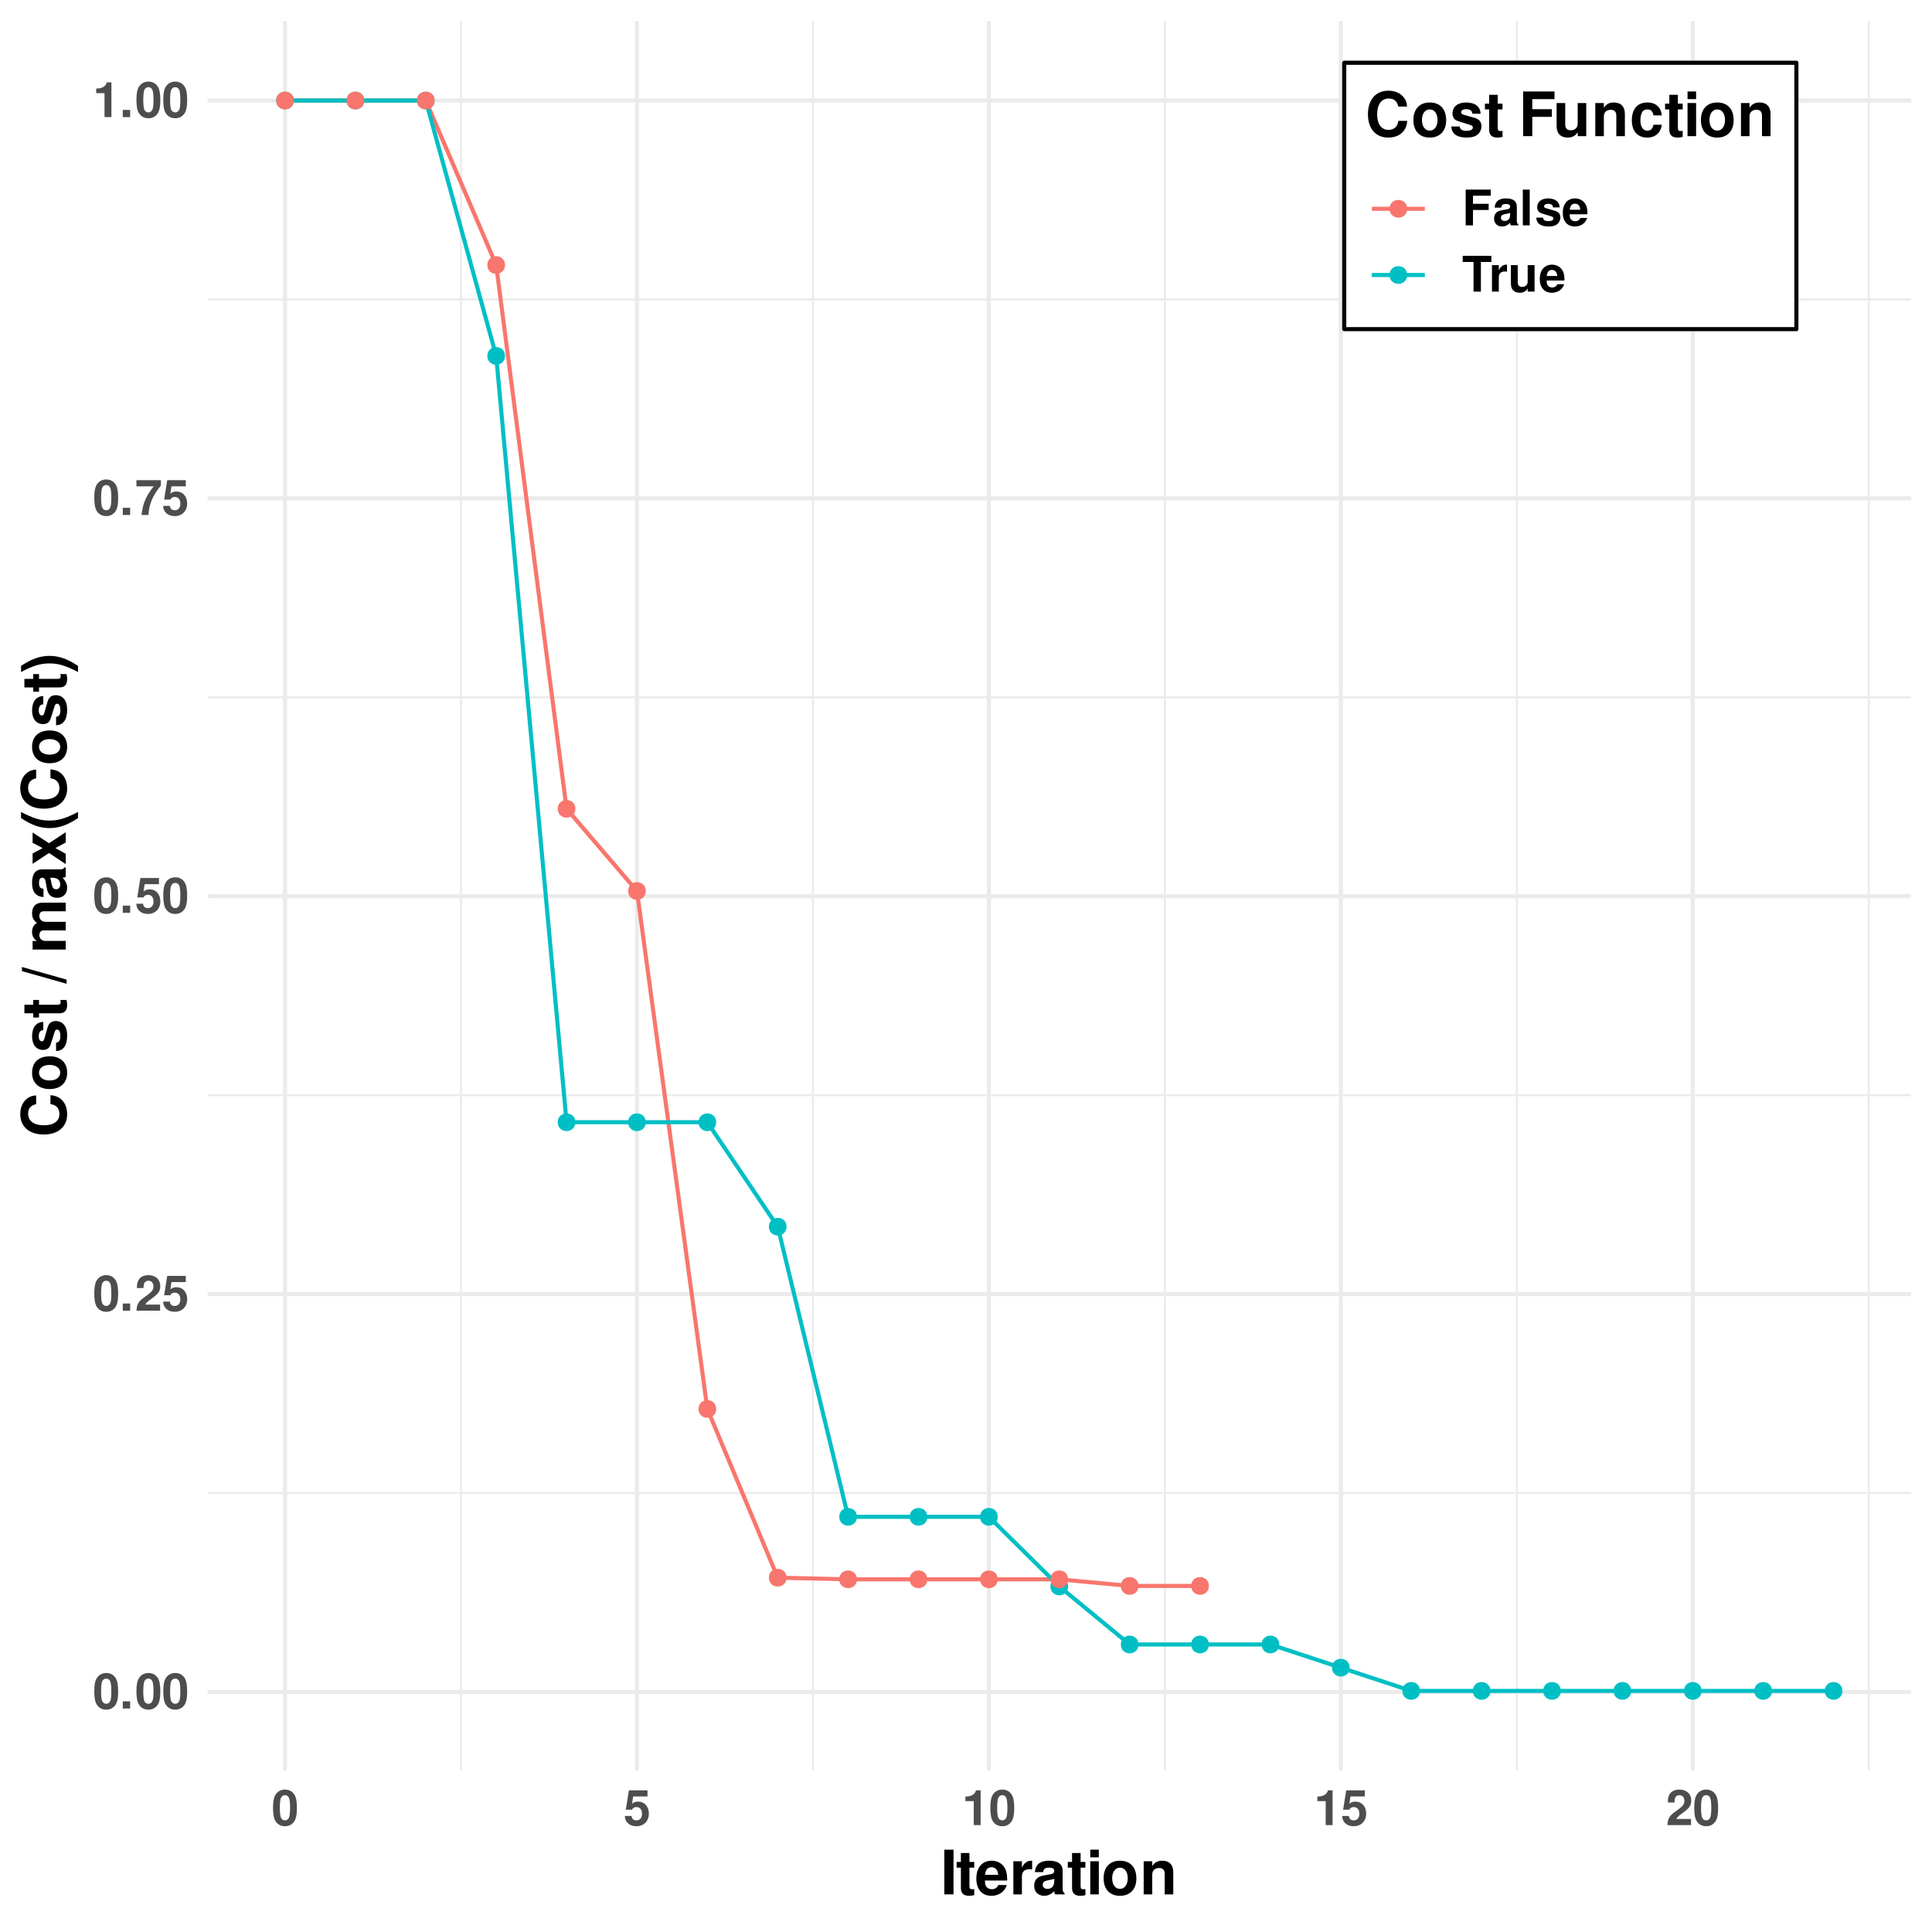<?xml version="1.0" encoding="UTF-8"?>
<svg xmlns="http://www.w3.org/2000/svg" xmlns:xlink="http://www.w3.org/1999/xlink" width="504" height="504" viewBox="0 0 504 504">
<defs>
<g>
<g id="glyph-0-0">
</g>
<g id="glyph-0-1">
<path d="M 3.5 -9.266 C 2.516 -9.266 1.688 -8.859 1.141 -8.094 C 0.609 -7.391 0.375 -6.25 0.375 -4.484 C 0.375 -2.859 0.578 -1.734 1.016 -1.047 C 1.547 -0.172 2.438 0.297 3.5 0.297 C 4.484 0.297 5.281 -0.109 5.844 -0.859 C 6.359 -1.562 6.609 -2.719 6.609 -4.422 C 6.609 -6.094 6.406 -7.219 5.969 -7.922 C 5.438 -8.797 4.562 -9.266 3.5 -9.266 Z M 3.5 -7.812 C 3.953 -7.812 4.328 -7.562 4.547 -7.094 C 4.719 -6.703 4.828 -5.719 4.828 -4.469 C 4.828 -3.438 4.734 -2.438 4.594 -2.078 C 4.391 -1.531 4 -1.234 3.5 -1.234 C 3.016 -1.234 2.656 -1.484 2.438 -1.938 C 2.266 -2.328 2.156 -3.281 2.156 -4.484 C 2.156 -5.562 2.25 -6.594 2.391 -6.969 C 2.578 -7.516 2.984 -7.812 3.5 -7.812 Z M 3.5 -7.812 "/>
</g>
<g id="glyph-0-2">
<path d="M 2.734 -1.875 L 0.812 -1.875 L 0.812 0 L 2.734 0 Z M 2.734 -1.875 "/>
</g>
<g id="glyph-0-3">
<path d="M 6.547 -1.594 L 2.703 -1.594 C 2.938 -2.078 3.219 -2.359 4.562 -3.312 C 6.125 -4.469 6.594 -5.141 6.594 -6.391 C 6.594 -8.141 5.375 -9.266 3.484 -9.266 C 1.594 -9.266 0.5 -8.156 0.5 -6.234 L 0.5 -5.906 L 2.234 -5.906 L 2.234 -6.203 C 2.234 -7.219 2.703 -7.812 3.516 -7.812 C 4.312 -7.812 4.797 -7.25 4.797 -6.344 C 4.797 -5.344 4.484 -4.969 2.469 -3.531 C 0.938 -2.484 0.453 -1.688 0.391 0 L 6.547 0 Z M 6.547 -1.594 "/>
</g>
<g id="glyph-0-4">
<path d="M 6.25 -9.078 L 1.406 -9.078 L 0.594 -4.016 L 2.219 -4.016 C 2.406 -4.469 2.812 -4.703 3.359 -4.703 C 4.281 -4.703 4.828 -4.062 4.828 -2.953 C 4.828 -1.891 4.281 -1.234 3.359 -1.234 C 2.578 -1.234 2.156 -1.641 2.109 -2.375 L 0.344 -2.375 C 0.375 -0.781 1.578 0.297 3.344 0.297 C 5.281 0.297 6.609 -1.031 6.609 -3 C 6.609 -4.859 5.469 -6.125 3.781 -6.125 C 3.188 -6.125 2.734 -5.969 2.219 -5.578 L 2.516 -7.469 L 6.25 -7.469 Z M 6.25 -9.078 "/>
</g>
<g id="glyph-0-5">
<path d="M 6.75 -9.078 L 0.375 -9.078 L 0.375 -7.469 L 4.891 -7.469 C 4.344 -6.891 3.25 -5.234 2.891 -4.438 C 2.266 -3.125 1.938 -1.938 1.703 0 L 3.5 0 C 3.672 -2.859 4.609 -5.062 6.75 -7.672 Z M 6.75 -9.078 "/>
</g>
<g id="glyph-0-6">
<path d="M 3.047 -6.25 L 3.047 0 L 4.844 0 L 4.844 -9.078 L 3.641 -9.078 C 3.359 -8 2.438 -7.453 0.875 -7.453 L 0.875 -6.25 Z M 3.047 -6.25 "/>
</g>
<g id="glyph-0-7">
<path d="M 2.859 -4.016 L 6.953 -4.016 L 6.953 -5.625 L 2.859 -5.625 L 2.859 -7.734 L 7.5 -7.734 L 7.5 -9.328 L 0.953 -9.328 L 0.953 0 L 2.859 0 Z M 2.859 -4.016 "/>
</g>
<g id="glyph-0-8">
<path d="M 6.703 -0.219 C 6.406 -0.516 6.297 -0.719 6.297 -1.062 L 6.297 -4.906 C 6.297 -6.312 5.344 -7.031 3.469 -7.031 C 1.594 -7.031 0.625 -6.234 0.516 -4.625 L 2.234 -4.625 C 2.328 -5.344 2.625 -5.578 3.5 -5.578 C 4.203 -5.578 4.547 -5.344 4.547 -4.891 C 4.547 -4.656 4.422 -4.469 4.234 -4.344 C 4 -4.219 4 -4.219 3.109 -4.078 L 2.391 -3.953 C 1.031 -3.719 0.359 -3.016 0.359 -1.781 C 0.359 -0.531 1.188 0.297 2.453 0.297 C 3.219 0.297 3.922 -0.031 4.562 -0.688 C 4.562 -0.328 4.594 -0.203 4.766 0 L 6.703 0 Z M 4.547 -2.781 C 4.547 -1.734 4.031 -1.156 3.125 -1.156 C 2.516 -1.156 2.156 -1.469 2.156 -1.984 C 2.156 -2.516 2.438 -2.781 3.172 -2.938 L 3.781 -3.047 C 4.266 -3.141 4.344 -3.156 4.547 -3.266 Z M 4.547 -2.781 "/>
</g>
<g id="glyph-0-9">
<path d="M 2.656 -9.328 L 0.859 -9.328 L 0.859 0 L 2.656 0 Z M 2.656 -9.328 "/>
</g>
<g id="glyph-0-10">
<path d="M 6.469 -4.688 C 6.438 -6.141 5.312 -7.031 3.453 -7.031 C 1.703 -7.031 0.609 -6.141 0.609 -4.719 C 0.609 -4.266 0.75 -3.859 1 -3.594 C 1.234 -3.359 1.453 -3.234 2.125 -3.016 L 4.266 -2.359 C 4.703 -2.219 4.859 -2.078 4.859 -1.797 C 4.859 -1.375 4.359 -1.109 3.531 -1.109 C 3.062 -1.109 2.703 -1.188 2.469 -1.359 C 2.281 -1.5 2.203 -1.641 2.125 -2.016 L 0.375 -2.016 C 0.422 -0.484 1.531 0.297 3.641 0.297 C 4.594 0.297 5.328 0.094 5.828 -0.312 C 6.344 -0.734 6.656 -1.375 6.656 -2.047 C 6.656 -2.938 6.203 -3.516 5.297 -3.781 L 3.031 -4.438 C 2.531 -4.594 2.406 -4.703 2.406 -4.984 C 2.406 -5.359 2.812 -5.625 3.438 -5.625 C 4.297 -5.625 4.719 -5.312 4.734 -4.688 Z M 6.469 -4.688 "/>
</g>
<g id="glyph-0-11">
<path d="M 6.703 -2.891 C 6.719 -3.047 6.719 -3.109 6.719 -3.203 C 6.719 -3.891 6.609 -4.531 6.453 -5.016 C 5.984 -6.266 4.875 -7.031 3.484 -7.031 C 1.5 -7.031 0.281 -5.594 0.281 -3.281 C 0.281 -1.062 1.484 0.297 3.438 0.297 C 4.984 0.297 6.25 -0.578 6.641 -1.938 L 4.875 -1.938 C 4.656 -1.391 4.156 -1.078 3.5 -1.078 C 3 -1.078 2.578 -1.297 2.328 -1.672 C 2.156 -1.938 2.094 -2.234 2.078 -2.891 Z M 2.094 -4.078 C 2.219 -5.141 2.656 -5.656 3.453 -5.656 C 4.281 -5.656 4.766 -5.109 4.844 -4.078 Z M 2.094 -4.078 "/>
</g>
<g id="glyph-0-12">
<path d="M 4.922 -7.734 L 7.656 -7.734 L 7.656 -9.328 L 0.172 -9.328 L 0.172 -7.734 L 3 -7.734 L 3 0 L 4.922 0 Z M 4.922 -7.734 "/>
</g>
<g id="glyph-0-13">
<path d="M 0.812 -6.906 L 0.812 0 L 2.594 0 L 2.594 -3.672 C 2.594 -4.719 3.125 -5.25 4.172 -5.25 C 4.359 -5.25 4.484 -5.234 4.734 -5.203 L 4.734 -7.016 C 4.625 -7.031 4.594 -7.031 4.516 -7.031 C 3.703 -7.031 3 -6.484 2.594 -5.547 L 2.594 -6.906 Z M 0.812 -6.906 "/>
</g>
<g id="glyph-0-14">
<path d="M 6.922 0 L 6.922 -6.906 L 5.125 -6.906 L 5.125 -2.578 C 5.125 -1.766 4.562 -1.234 3.688 -1.234 C 2.922 -1.234 2.531 -1.641 2.531 -2.469 L 2.531 -6.906 L 0.75 -6.906 L 0.75 -2.094 C 0.75 -0.562 1.578 0.297 3.062 0.297 C 4 0.297 4.625 -0.031 5.125 -0.812 L 5.125 0 Z M 6.922 0 "/>
</g>
<g id="glyph-1-0">
</g>
<g id="glyph-1-1">
<path d="M 3.406 -11.656 L 1.016 -11.656 L 1.016 0 L 3.406 0 Z M 3.406 -11.656 "/>
</g>
<g id="glyph-1-2">
<path d="M 4.812 -8.469 L 3.562 -8.469 L 3.562 -10.781 L 1.328 -10.781 L 1.328 -8.469 L 0.219 -8.469 L 0.219 -6.969 L 1.328 -6.969 L 1.328 -1.656 C 1.328 -0.297 2.047 0.375 3.516 0.375 C 4.031 0.375 4.406 0.312 4.812 0.188 L 4.812 -1.375 C 4.594 -1.344 4.484 -1.328 4.297 -1.328 C 3.719 -1.328 3.562 -1.5 3.562 -2.266 L 3.562 -6.969 L 4.812 -6.969 Z M 4.812 -8.469 "/>
</g>
<g id="glyph-1-3">
<path d="M 8.391 -3.609 C 8.406 -3.812 8.406 -3.891 8.406 -4 C 8.406 -4.859 8.266 -5.656 8.062 -6.266 C 7.484 -7.844 6.094 -8.781 4.359 -8.781 C 1.875 -8.781 0.359 -6.984 0.359 -4.094 C 0.359 -1.328 1.859 0.375 4.297 0.375 C 6.234 0.375 7.812 -0.719 8.297 -2.438 L 6.094 -2.438 C 5.828 -1.75 5.203 -1.344 4.391 -1.344 C 3.75 -1.344 3.234 -1.609 2.906 -2.094 C 2.703 -2.422 2.625 -2.797 2.594 -3.609 Z M 2.625 -5.109 C 2.766 -6.438 3.328 -7.078 4.312 -7.078 C 5.344 -7.078 5.953 -6.391 6.062 -5.109 Z M 2.625 -5.109 "/>
</g>
<g id="glyph-1-4">
<path d="M 1.016 -8.641 L 1.016 0 L 3.25 0 L 3.25 -4.594 C 3.25 -5.906 3.906 -6.562 5.219 -6.562 C 5.453 -6.562 5.609 -6.547 5.922 -6.5 L 5.922 -8.766 C 5.797 -8.781 5.75 -8.781 5.641 -8.781 C 4.625 -8.781 3.75 -8.109 3.25 -6.938 L 3.25 -8.641 Z M 1.016 -8.641 "/>
</g>
<g id="glyph-1-5">
<path d="M 8.391 -0.266 C 8 -0.641 7.875 -0.891 7.875 -1.328 L 7.875 -6.125 C 7.875 -7.891 6.672 -8.781 4.344 -8.781 C 2 -8.781 0.781 -7.797 0.641 -5.797 L 2.797 -5.797 C 2.906 -6.688 3.281 -6.969 4.391 -6.969 C 5.25 -6.969 5.688 -6.688 5.688 -6.109 C 5.688 -5.828 5.531 -5.578 5.297 -5.438 C 4.984 -5.281 4.984 -5.281 3.891 -5.109 L 2.984 -4.938 C 1.281 -4.656 0.453 -3.781 0.453 -2.219 C 0.453 -0.672 1.484 0.375 3.078 0.375 C 4.031 0.375 4.891 -0.031 5.703 -0.859 C 5.703 -0.422 5.75 -0.25 5.953 0 L 8.391 0 Z M 5.688 -3.469 C 5.688 -2.172 5.047 -1.438 3.906 -1.438 C 3.156 -1.438 2.688 -1.844 2.688 -2.484 C 2.688 -3.156 3.047 -3.469 3.969 -3.656 L 4.734 -3.812 C 5.328 -3.922 5.422 -3.953 5.688 -4.078 Z M 5.688 -3.469 "/>
</g>
<g id="glyph-1-6">
<path d="M 3.312 -8.641 L 1.078 -8.641 L 1.078 0 L 3.312 0 Z M 3.312 -11.656 L 1.078 -11.656 L 1.078 -9.656 L 3.312 -9.656 Z M 3.312 -11.656 "/>
</g>
<g id="glyph-1-7">
<path d="M 4.812 -8.781 C 2.172 -8.781 0.562 -7.047 0.562 -4.203 C 0.562 -1.359 2.172 0.375 4.828 0.375 C 7.469 0.375 9.109 -1.359 9.109 -4.141 C 9.109 -7.078 7.516 -8.781 4.812 -8.781 Z M 4.828 -6.969 C 6.062 -6.969 6.859 -5.875 6.859 -4.172 C 6.859 -2.562 6.031 -1.438 4.828 -1.438 C 3.609 -1.438 2.797 -2.547 2.797 -4.203 C 2.797 -5.875 3.609 -6.969 4.828 -6.969 Z M 4.828 -6.969 "/>
</g>
<g id="glyph-1-8">
<path d="M 1.016 -8.641 L 1.016 0 L 3.25 0 L 3.25 -5.188 C 3.25 -6.203 3.953 -6.875 5.062 -6.875 C 6.016 -6.875 6.5 -6.359 6.5 -5.328 L 6.5 0 L 8.734 0 L 8.734 -5.797 C 8.734 -7.719 7.703 -8.781 5.844 -8.781 C 4.672 -8.781 3.891 -8.375 3.25 -7.391 L 3.25 -8.641 Z M 1.016 -8.641 "/>
</g>
<g id="glyph-1-9">
<path d="M 10.906 -7.719 C 10.828 -8.719 10.625 -9.359 10.125 -10.016 C 9.234 -11.203 7.797 -11.859 6.047 -11.859 C 2.75 -11.859 0.703 -9.5 0.703 -5.734 C 0.703 -1.969 2.734 0.375 5.984 0.375 C 8.891 0.375 10.812 -1.312 10.953 -3.984 L 8.625 -3.984 C 8.469 -2.5 7.531 -1.641 6.047 -1.641 C 4.188 -1.641 3.109 -3.156 3.109 -5.703 C 3.109 -8.266 4.234 -9.812 6.125 -9.812 C 7.516 -9.812 8.297 -9.141 8.625 -7.719 Z M 10.906 -7.719 "/>
</g>
<g id="glyph-1-10">
<path d="M 8.078 -5.859 C 8.047 -7.688 6.641 -8.781 4.312 -8.781 C 2.125 -8.781 0.766 -7.688 0.766 -5.906 C 0.766 -5.328 0.938 -4.828 1.25 -4.5 C 1.547 -4.188 1.828 -4.047 2.656 -3.781 L 5.328 -2.938 C 5.891 -2.766 6.078 -2.594 6.078 -2.234 C 6.078 -1.719 5.453 -1.391 4.422 -1.391 C 3.828 -1.391 3.375 -1.484 3.094 -1.703 C 2.844 -1.875 2.75 -2.047 2.656 -2.516 L 0.469 -2.516 C 0.531 -0.609 1.922 0.375 4.547 0.375 C 5.75 0.375 6.656 0.109 7.297 -0.406 C 7.938 -0.906 8.312 -1.719 8.312 -2.562 C 8.312 -3.688 7.766 -4.406 6.625 -4.734 L 3.797 -5.547 C 3.172 -5.75 3.016 -5.875 3.016 -6.219 C 3.016 -6.703 3.516 -7.031 4.297 -7.031 C 5.375 -7.031 5.906 -6.641 5.922 -5.859 Z M 8.078 -5.859 "/>
</g>
<g id="glyph-1-11">
</g>
<g id="glyph-1-12">
<path d="M 3.578 -5.031 L 8.688 -5.031 L 8.688 -7.031 L 3.578 -7.031 L 3.578 -9.656 L 9.375 -9.656 L 9.375 -11.656 L 1.188 -11.656 L 1.188 0 L 3.578 0 Z M 3.578 -5.031 "/>
</g>
<g id="glyph-1-13">
<path d="M 8.656 0 L 8.656 -8.641 L 6.422 -8.641 L 6.422 -3.234 C 6.422 -2.203 5.719 -1.531 4.609 -1.531 C 3.641 -1.531 3.172 -2.047 3.172 -3.094 L 3.172 -8.641 L 0.922 -8.641 L 0.922 -2.625 C 0.922 -0.703 1.969 0.375 3.828 0.375 C 4.984 0.375 5.781 -0.047 6.422 -1.031 L 6.422 0 Z M 8.656 0 "/>
</g>
<g id="glyph-1-14">
<path d="M 8.359 -5.406 C 8.188 -7.516 6.797 -8.781 4.625 -8.781 C 2.031 -8.781 0.547 -7.094 0.547 -4.141 C 0.547 -1.297 2.031 0.375 4.594 0.375 C 6.688 0.375 8.141 -0.922 8.359 -2.984 L 6.203 -2.984 C 5.938 -1.875 5.484 -1.438 4.594 -1.438 C 3.453 -1.438 2.781 -2.453 2.781 -4.141 C 2.781 -4.969 2.938 -5.734 3.219 -6.234 C 3.469 -6.719 3.969 -6.969 4.609 -6.969 C 5.516 -6.969 5.953 -6.547 6.203 -5.406 Z M 8.359 -5.406 "/>
</g>
<g id="glyph-2-0">
</g>
<g id="glyph-2-1">
<path d="M -7.719 -10.906 C -8.719 -10.828 -9.359 -10.625 -10.016 -10.125 C -11.203 -9.234 -11.859 -7.797 -11.859 -6.047 C -11.859 -2.75 -9.5 -0.703 -5.734 -0.703 C -1.969 -0.703 0.375 -2.734 0.375 -5.984 C 0.375 -8.891 -1.312 -10.812 -3.984 -10.953 L -3.984 -8.625 C -2.5 -8.469 -1.641 -7.531 -1.641 -6.047 C -1.641 -4.188 -3.156 -3.109 -5.703 -3.109 C -8.266 -3.109 -9.812 -4.234 -9.812 -6.125 C -9.812 -7.516 -9.141 -8.297 -7.719 -8.625 Z M -7.719 -10.906 "/>
</g>
<g id="glyph-2-2">
<path d="M -8.781 -4.812 C -8.781 -2.172 -7.047 -0.562 -4.203 -0.562 C -1.359 -0.562 0.375 -2.172 0.375 -4.828 C 0.375 -7.469 -1.359 -9.109 -4.141 -9.109 C -7.078 -9.109 -8.781 -7.516 -8.781 -4.812 Z M -6.969 -4.828 C -6.969 -6.062 -5.875 -6.859 -4.172 -6.859 C -2.562 -6.859 -1.438 -6.031 -1.438 -4.828 C -1.438 -3.609 -2.547 -2.797 -4.203 -2.797 C -5.875 -2.797 -6.969 -3.609 -6.969 -4.828 Z M -6.969 -4.828 "/>
</g>
<g id="glyph-2-3">
<path d="M -5.859 -8.078 C -7.688 -8.047 -8.781 -6.641 -8.781 -4.312 C -8.781 -2.125 -7.688 -0.766 -5.906 -0.766 C -5.328 -0.766 -4.828 -0.938 -4.5 -1.25 C -4.188 -1.547 -4.047 -1.828 -3.781 -2.656 L -2.938 -5.328 C -2.766 -5.891 -2.594 -6.078 -2.234 -6.078 C -1.719 -6.078 -1.391 -5.453 -1.391 -4.422 C -1.391 -3.828 -1.484 -3.375 -1.703 -3.094 C -1.875 -2.844 -2.047 -2.75 -2.516 -2.656 L -2.516 -0.469 C -0.609 -0.531 0.375 -1.922 0.375 -4.547 C 0.375 -5.75 0.109 -6.656 -0.406 -7.297 C -0.906 -7.938 -1.719 -8.312 -2.562 -8.312 C -3.688 -8.312 -4.406 -7.766 -4.734 -6.625 L -5.547 -3.797 C -5.75 -3.172 -5.875 -3.016 -6.219 -3.016 C -6.703 -3.016 -7.031 -3.516 -7.031 -4.297 C -7.031 -5.375 -6.641 -5.906 -5.859 -5.922 Z M -5.859 -8.078 "/>
</g>
<g id="glyph-2-4">
<path d="M -8.469 -4.812 L -8.469 -3.562 L -10.781 -3.562 L -10.781 -1.328 L -8.469 -1.328 L -8.469 -0.219 L -6.969 -0.219 L -6.969 -1.328 L -1.656 -1.328 C -0.297 -1.328 0.375 -2.047 0.375 -3.516 C 0.375 -4.031 0.312 -4.406 0.188 -4.812 L -1.375 -4.812 C -1.344 -4.594 -1.328 -4.484 -1.328 -4.297 C -1.328 -3.719 -1.5 -3.562 -2.266 -3.562 L -6.969 -3.562 L -6.969 -4.812 Z M -8.469 -4.812 "/>
</g>
<g id="glyph-2-5">
</g>
<g id="glyph-2-6">
<path d="M -11.422 -3.328 L 0.219 -0.031 L 0.219 -1.109 L -11.422 -4.406 Z M -11.422 -3.328 "/>
</g>
<g id="glyph-2-7">
<path d="M -8.641 -0.953 L 0 -0.953 L 0 -3.203 L -5.188 -3.203 C -6.25 -3.203 -6.875 -3.781 -6.875 -4.734 C -6.875 -5.484 -6.453 -5.953 -5.766 -5.953 L 0 -5.953 L 0 -8.188 L -5.188 -8.188 C -6.234 -8.188 -6.875 -8.766 -6.875 -9.734 C -6.875 -10.484 -6.453 -10.938 -5.766 -10.938 L 0 -10.938 L 0 -13.188 L -6.109 -13.188 C -7.797 -13.188 -8.781 -12.156 -8.781 -10.438 C -8.781 -9.328 -8.406 -8.578 -7.5 -7.906 C -8.312 -7.484 -8.781 -6.625 -8.781 -5.547 C -8.781 -4.562 -8.469 -3.922 -7.562 -3.188 L -8.641 -3.188 Z M -8.641 -0.953 "/>
</g>
<g id="glyph-2-8">
<path d="M -0.266 -8.391 C -0.641 -8 -0.891 -7.875 -1.328 -7.875 L -6.125 -7.875 C -7.891 -7.875 -8.781 -6.672 -8.781 -4.344 C -8.781 -2 -7.797 -0.781 -5.797 -0.641 L -5.797 -2.797 C -6.688 -2.906 -6.969 -3.281 -6.969 -4.391 C -6.969 -5.25 -6.688 -5.688 -6.109 -5.688 C -5.828 -5.688 -5.578 -5.531 -5.438 -5.297 C -5.281 -4.984 -5.281 -4.984 -5.109 -3.891 L -4.938 -2.984 C -4.656 -1.281 -3.781 -0.453 -2.219 -0.453 C -0.672 -0.453 0.375 -1.484 0.375 -3.078 C 0.375 -4.031 -0.031 -4.891 -0.859 -5.703 C -0.422 -5.703 -0.25 -5.75 0 -5.953 L 0 -8.391 Z M -3.469 -5.688 C -2.172 -5.688 -1.438 -5.047 -1.438 -3.906 C -1.438 -3.156 -1.844 -2.688 -2.484 -2.688 C -3.156 -2.688 -3.469 -3.047 -3.656 -3.969 L -3.812 -4.734 C -3.922 -5.328 -3.953 -5.422 -4.078 -5.688 Z M -3.469 -5.688 "/>
</g>
<g id="glyph-2-9">
<path d="M -4.359 -5.688 L -8.641 -8.5 L -8.641 -5.812 L -6.031 -4.422 L -8.641 -3.016 L -8.641 -0.312 L -4.359 -3.141 L 0 -0.25 L 0 -2.938 L -2.688 -4.422 L 0 -5.875 L 0 -8.562 Z M -4.359 -5.688 "/>
</g>
<g id="glyph-2-10">
<path d="M -11.656 -3.25 C -8.875 -1.406 -6.703 -0.641 -4.234 -0.641 C -1.766 -0.641 0.422 -1.406 3.203 -3.25 L 3.203 -4.844 C -0.094 -3.141 -1.875 -2.609 -4.234 -2.609 C -6.594 -2.609 -8.406 -3.156 -11.656 -4.844 Z M -11.656 -3.25 "/>
</g>
<g id="glyph-2-11">
<path d="M 3.203 -1.953 C 0.422 -3.797 -1.766 -4.562 -4.219 -4.562 C -6.703 -4.562 -8.875 -3.797 -11.656 -1.953 L -11.656 -0.359 C -8.375 -2.062 -6.594 -2.594 -4.219 -2.594 C -1.875 -2.594 -0.062 -2.047 3.203 -0.359 Z M 3.203 -1.953 "/>
</g>
</g>
<clipPath id="clip-0">
<path clip-rule="nonzero" d="M 54.152 389 L 498.523 389 L 498.523 390 L 54.152 390 Z M 54.152 389 "/>
</clipPath>
<clipPath id="clip-1">
<path clip-rule="nonzero" d="M 54.152 285 L 498.523 285 L 498.523 286 L 54.152 286 Z M 54.152 285 "/>
</clipPath>
<clipPath id="clip-2">
<path clip-rule="nonzero" d="M 54.152 181 L 498.523 181 L 498.523 183 L 54.152 183 Z M 54.152 181 "/>
</clipPath>
<clipPath id="clip-3">
<path clip-rule="nonzero" d="M 54.152 77 L 498.523 77 L 498.523 79 L 54.152 79 Z M 54.152 77 "/>
</clipPath>
<clipPath id="clip-4">
<path clip-rule="nonzero" d="M 119 5.48 L 121 5.48 L 121 461.852 L 119 461.852 Z M 119 5.48 "/>
</clipPath>
<clipPath id="clip-5">
<path clip-rule="nonzero" d="M 211 5.48 L 213 5.48 L 213 461.852 L 211 461.852 Z M 211 5.48 "/>
</clipPath>
<clipPath id="clip-6">
<path clip-rule="nonzero" d="M 303 5.48 L 305 5.48 L 305 461.852 L 303 461.852 Z M 303 5.48 "/>
</clipPath>
<clipPath id="clip-7">
<path clip-rule="nonzero" d="M 395 5.48 L 396 5.48 L 396 461.852 L 395 461.852 Z M 395 5.48 "/>
</clipPath>
<clipPath id="clip-8">
<path clip-rule="nonzero" d="M 487 5.48 L 488 5.48 L 488 461.852 L 487 461.852 Z M 487 5.48 "/>
</clipPath>
<clipPath id="clip-9">
<path clip-rule="nonzero" d="M 54.152 440 L 498.523 440 L 498.523 442 L 54.152 442 Z M 54.152 440 "/>
</clipPath>
<clipPath id="clip-10">
<path clip-rule="nonzero" d="M 54.152 337 L 498.523 337 L 498.523 339 L 54.152 339 Z M 54.152 337 "/>
</clipPath>
<clipPath id="clip-11">
<path clip-rule="nonzero" d="M 54.152 233 L 498.523 233 L 498.523 235 L 54.152 235 Z M 54.152 233 "/>
</clipPath>
<clipPath id="clip-12">
<path clip-rule="nonzero" d="M 54.152 129 L 498.523 129 L 498.523 131 L 54.152 131 Z M 54.152 129 "/>
</clipPath>
<clipPath id="clip-13">
<path clip-rule="nonzero" d="M 54.152 25 L 498.523 25 L 498.523 27 L 54.152 27 Z M 54.152 25 "/>
</clipPath>
<clipPath id="clip-14">
<path clip-rule="nonzero" d="M 73 5.48 L 75 5.48 L 75 461.852 L 73 461.852 Z M 73 5.48 "/>
</clipPath>
<clipPath id="clip-15">
<path clip-rule="nonzero" d="M 165 5.48 L 167 5.48 L 167 461.852 L 165 461.852 Z M 165 5.48 "/>
</clipPath>
<clipPath id="clip-16">
<path clip-rule="nonzero" d="M 257 5.48 L 259 5.48 L 259 461.852 L 257 461.852 Z M 257 5.48 "/>
</clipPath>
<clipPath id="clip-17">
<path clip-rule="nonzero" d="M 349 5.48 L 351 5.48 L 351 461.852 L 349 461.852 Z M 349 5.48 "/>
</clipPath>
<clipPath id="clip-18">
<path clip-rule="nonzero" d="M 441 5.48 L 443 5.48 L 443 461.852 L 441 461.852 Z M 441 5.48 "/>
</clipPath>
</defs>
<rect x="-50.4" y="-50.4" width="604.8" height="604.8" fill="rgb(100%, 100%, 100%)" fill-opacity="1"/>
<g clip-path="url(#clip-0)">
<path fill="none" stroke-width="0.533" stroke-linecap="butt" stroke-linejoin="round" stroke="rgb(92.157%, 92.157%, 92.157%)" stroke-opacity="1" stroke-miterlimit="10" d="M 54.152 389.477 L 498.52 389.477 "/>
</g>
<g clip-path="url(#clip-1)">
<path fill="none" stroke-width="0.533" stroke-linecap="butt" stroke-linejoin="round" stroke="rgb(92.157%, 92.157%, 92.157%)" stroke-opacity="1" stroke-miterlimit="10" d="M 54.152 285.691 L 498.52 285.691 "/>
</g>
<g clip-path="url(#clip-2)">
<path fill="none" stroke-width="0.533" stroke-linecap="butt" stroke-linejoin="round" stroke="rgb(92.157%, 92.157%, 92.157%)" stroke-opacity="1" stroke-miterlimit="10" d="M 54.152 181.902 L 498.52 181.902 "/>
</g>
<g clip-path="url(#clip-3)">
<path fill="none" stroke-width="0.533" stroke-linecap="butt" stroke-linejoin="round" stroke="rgb(92.157%, 92.157%, 92.157%)" stroke-opacity="1" stroke-miterlimit="10" d="M 54.152 78.117 L 498.52 78.117 "/>
</g>
<g clip-path="url(#clip-4)">
<path fill="none" stroke-width="0.533" stroke-linecap="butt" stroke-linejoin="round" stroke="rgb(92.157%, 92.157%, 92.157%)" stroke-opacity="1" stroke-miterlimit="10" d="M 120.254 461.848 L 120.254 5.48 "/>
</g>
<g clip-path="url(#clip-5)">
<path fill="none" stroke-width="0.533" stroke-linecap="butt" stroke-linejoin="round" stroke="rgb(92.157%, 92.157%, 92.157%)" stroke-opacity="1" stroke-miterlimit="10" d="M 212.066 461.848 L 212.066 5.48 "/>
</g>
<g clip-path="url(#clip-6)">
<path fill="none" stroke-width="0.533" stroke-linecap="butt" stroke-linejoin="round" stroke="rgb(92.157%, 92.157%, 92.157%)" stroke-opacity="1" stroke-miterlimit="10" d="M 303.879 461.848 L 303.879 5.48 "/>
</g>
<g clip-path="url(#clip-7)">
<path fill="none" stroke-width="0.533" stroke-linecap="butt" stroke-linejoin="round" stroke="rgb(92.157%, 92.157%, 92.157%)" stroke-opacity="1" stroke-miterlimit="10" d="M 395.691 461.848 L 395.691 5.48 "/>
</g>
<g clip-path="url(#clip-8)">
<path fill="none" stroke-width="0.533" stroke-linecap="butt" stroke-linejoin="round" stroke="rgb(92.157%, 92.157%, 92.157%)" stroke-opacity="1" stroke-miterlimit="10" d="M 487.504 461.848 L 487.504 5.48 "/>
</g>
<g clip-path="url(#clip-9)">
<path fill="none" stroke-width="1.067" stroke-linecap="butt" stroke-linejoin="round" stroke="rgb(92.157%, 92.157%, 92.157%)" stroke-opacity="1" stroke-miterlimit="10" d="M 54.152 441.371 L 498.52 441.371 "/>
</g>
<g clip-path="url(#clip-10)">
<path fill="none" stroke-width="1.067" stroke-linecap="butt" stroke-linejoin="round" stroke="rgb(92.157%, 92.157%, 92.157%)" stroke-opacity="1" stroke-miterlimit="10" d="M 54.152 337.586 L 498.52 337.586 "/>
</g>
<g clip-path="url(#clip-11)">
<path fill="none" stroke-width="1.067" stroke-linecap="butt" stroke-linejoin="round" stroke="rgb(92.157%, 92.157%, 92.157%)" stroke-opacity="1" stroke-miterlimit="10" d="M 54.152 233.797 L 498.52 233.797 "/>
</g>
<g clip-path="url(#clip-12)">
<path fill="none" stroke-width="1.067" stroke-linecap="butt" stroke-linejoin="round" stroke="rgb(92.157%, 92.157%, 92.157%)" stroke-opacity="1" stroke-miterlimit="10" d="M 54.152 130.012 L 498.52 130.012 "/>
</g>
<g clip-path="url(#clip-13)">
<path fill="none" stroke-width="1.067" stroke-linecap="butt" stroke-linejoin="round" stroke="rgb(92.157%, 92.157%, 92.157%)" stroke-opacity="1" stroke-miterlimit="10" d="M 54.152 26.223 L 498.52 26.223 "/>
</g>
<g clip-path="url(#clip-14)">
<path fill="none" stroke-width="1.067" stroke-linecap="butt" stroke-linejoin="round" stroke="rgb(92.157%, 92.157%, 92.157%)" stroke-opacity="1" stroke-miterlimit="10" d="M 74.348 461.848 L 74.348 5.48 "/>
</g>
<g clip-path="url(#clip-15)">
<path fill="none" stroke-width="1.067" stroke-linecap="butt" stroke-linejoin="round" stroke="rgb(92.157%, 92.157%, 92.157%)" stroke-opacity="1" stroke-miterlimit="10" d="M 166.16 461.848 L 166.16 5.48 "/>
</g>
<g clip-path="url(#clip-16)">
<path fill="none" stroke-width="1.067" stroke-linecap="butt" stroke-linejoin="round" stroke="rgb(92.157%, 92.157%, 92.157%)" stroke-opacity="1" stroke-miterlimit="10" d="M 257.973 461.848 L 257.973 5.48 "/>
</g>
<g clip-path="url(#clip-17)">
<path fill="none" stroke-width="1.067" stroke-linecap="butt" stroke-linejoin="round" stroke="rgb(92.157%, 92.157%, 92.157%)" stroke-opacity="1" stroke-miterlimit="10" d="M 349.785 461.848 L 349.785 5.48 "/>
</g>
<g clip-path="url(#clip-18)">
<path fill="none" stroke-width="1.067" stroke-linecap="butt" stroke-linejoin="round" stroke="rgb(92.157%, 92.157%, 92.157%)" stroke-opacity="1" stroke-miterlimit="10" d="M 441.598 461.848 L 441.598 5.48 "/>
</g>
<path fill="none" stroke-width="1.067" stroke-linecap="butt" stroke-linejoin="round" stroke="rgb(97.255%, 46.275%, 42.745%)" stroke-opacity="1" stroke-miterlimit="10" d="M 74.348 26.223 L 111.074 26.223 L 129.438 69.137 L 147.801 210.988 L 166.16 232.434 L 184.523 367.555 L 202.887 411.57 L 221.25 411.996 L 276.336 411.996 L 294.699 413.723 L 313.059 413.723 "/>
<path fill="none" stroke-width="1.067" stroke-linecap="butt" stroke-linejoin="round" stroke="rgb(0%, 74.902%, 76.863%)" stroke-opacity="1" stroke-miterlimit="10" d="M 74.348 26.223 L 111.074 26.223 L 129.438 92.848 L 147.801 292.758 L 184.523 292.758 L 202.887 320.004 L 221.25 395.691 L 257.973 395.691 L 276.336 413.855 L 294.699 428.992 L 331.422 428.992 L 349.785 435.047 L 368.148 441.105 L 478.32 441.105 "/>
<path fill-rule="nonzero" fill="rgb(0%, 74.902%, 76.863%)" fill-opacity="1" stroke-width="0.709" stroke-linecap="round" stroke-linejoin="round" stroke="rgb(0%, 74.902%, 76.863%)" stroke-opacity="1" stroke-miterlimit="10" d="M 76.305 26.223 C 76.305 28.828 72.395 28.828 72.395 26.223 C 72.395 23.617 76.305 23.617 76.305 26.223 "/>
<path fill-rule="nonzero" fill="rgb(0%, 74.902%, 76.863%)" fill-opacity="1" stroke-width="0.709" stroke-linecap="round" stroke-linejoin="round" stroke="rgb(0%, 74.902%, 76.863%)" stroke-opacity="1" stroke-miterlimit="10" d="M 94.668 26.223 C 94.668 28.828 90.758 28.828 90.758 26.223 C 90.758 23.617 94.668 23.617 94.668 26.223 "/>
<path fill-rule="nonzero" fill="rgb(0%, 74.902%, 76.863%)" fill-opacity="1" stroke-width="0.709" stroke-linecap="round" stroke-linejoin="round" stroke="rgb(0%, 74.902%, 76.863%)" stroke-opacity="1" stroke-miterlimit="10" d="M 113.027 26.223 C 113.027 28.828 109.121 28.828 109.121 26.223 C 109.121 23.617 113.027 23.617 113.027 26.223 "/>
<path fill-rule="nonzero" fill="rgb(0%, 74.902%, 76.863%)" fill-opacity="1" stroke-width="0.709" stroke-linecap="round" stroke-linejoin="round" stroke="rgb(0%, 74.902%, 76.863%)" stroke-opacity="1" stroke-miterlimit="10" d="M 131.391 92.848 C 131.391 95.453 127.48 95.453 127.48 92.848 C 127.48 90.238 131.391 90.238 131.391 92.848 "/>
<path fill-rule="nonzero" fill="rgb(0%, 74.902%, 76.863%)" fill-opacity="1" stroke-width="0.709" stroke-linecap="round" stroke-linejoin="round" stroke="rgb(0%, 74.902%, 76.863%)" stroke-opacity="1" stroke-miterlimit="10" d="M 149.754 292.758 C 149.754 295.367 145.844 295.367 145.844 292.758 C 145.844 290.152 149.754 290.152 149.754 292.758 "/>
<path fill-rule="nonzero" fill="rgb(0%, 74.902%, 76.863%)" fill-opacity="1" stroke-width="0.709" stroke-linecap="round" stroke-linejoin="round" stroke="rgb(0%, 74.902%, 76.863%)" stroke-opacity="1" stroke-miterlimit="10" d="M 168.117 292.758 C 168.117 295.367 164.207 295.367 164.207 292.758 C 164.207 290.152 168.117 290.152 168.117 292.758 "/>
<path fill-rule="nonzero" fill="rgb(0%, 74.902%, 76.863%)" fill-opacity="1" stroke-width="0.709" stroke-linecap="round" stroke-linejoin="round" stroke="rgb(0%, 74.902%, 76.863%)" stroke-opacity="1" stroke-miterlimit="10" d="M 186.477 292.758 C 186.477 295.367 182.57 295.367 182.57 292.758 C 182.57 290.152 186.477 290.152 186.477 292.758 "/>
<path fill-rule="nonzero" fill="rgb(0%, 74.902%, 76.863%)" fill-opacity="1" stroke-width="0.709" stroke-linecap="round" stroke-linejoin="round" stroke="rgb(0%, 74.902%, 76.863%)" stroke-opacity="1" stroke-miterlimit="10" d="M 204.84 320.004 C 204.84 322.609 200.93 322.609 200.93 320.004 C 200.93 317.398 204.84 317.398 204.84 320.004 "/>
<path fill-rule="nonzero" fill="rgb(0%, 74.902%, 76.863%)" fill-opacity="1" stroke-width="0.709" stroke-linecap="round" stroke-linejoin="round" stroke="rgb(0%, 74.902%, 76.863%)" stroke-opacity="1" stroke-miterlimit="10" d="M 223.203 395.691 C 223.203 398.297 219.293 398.297 219.293 395.691 C 219.293 393.086 223.203 393.086 223.203 395.691 "/>
<path fill-rule="nonzero" fill="rgb(0%, 74.902%, 76.863%)" fill-opacity="1" stroke-width="0.709" stroke-linecap="round" stroke-linejoin="round" stroke="rgb(0%, 74.902%, 76.863%)" stroke-opacity="1" stroke-miterlimit="10" d="M 241.566 395.691 C 241.566 398.297 237.656 398.297 237.656 395.691 C 237.656 393.086 241.566 393.086 241.566 395.691 "/>
<path fill-rule="nonzero" fill="rgb(0%, 74.902%, 76.863%)" fill-opacity="1" stroke-width="0.709" stroke-linecap="round" stroke-linejoin="round" stroke="rgb(0%, 74.902%, 76.863%)" stroke-opacity="1" stroke-miterlimit="10" d="M 259.93 395.691 C 259.93 398.297 256.02 398.297 256.02 395.691 C 256.02 393.086 259.93 393.086 259.93 395.691 "/>
<path fill-rule="nonzero" fill="rgb(0%, 74.902%, 76.863%)" fill-opacity="1" stroke-width="0.709" stroke-linecap="round" stroke-linejoin="round" stroke="rgb(0%, 74.902%, 76.863%)" stroke-opacity="1" stroke-miterlimit="10" d="M 278.289 413.855 C 278.289 416.461 274.379 416.461 274.379 413.855 C 274.379 411.25 278.289 411.25 278.289 413.855 "/>
<path fill-rule="nonzero" fill="rgb(0%, 74.902%, 76.863%)" fill-opacity="1" stroke-width="0.709" stroke-linecap="round" stroke-linejoin="round" stroke="rgb(0%, 74.902%, 76.863%)" stroke-opacity="1" stroke-miterlimit="10" d="M 296.652 428.992 C 296.652 431.602 292.742 431.602 292.742 428.992 C 292.742 426.387 296.652 426.387 296.652 428.992 "/>
<path fill-rule="nonzero" fill="rgb(0%, 74.902%, 76.863%)" fill-opacity="1" stroke-width="0.709" stroke-linecap="round" stroke-linejoin="round" stroke="rgb(0%, 74.902%, 76.863%)" stroke-opacity="1" stroke-miterlimit="10" d="M 315.016 428.992 C 315.016 431.602 311.105 431.602 311.105 428.992 C 311.105 426.387 315.016 426.387 315.016 428.992 "/>
<path fill-rule="nonzero" fill="rgb(0%, 74.902%, 76.863%)" fill-opacity="1" stroke-width="0.709" stroke-linecap="round" stroke-linejoin="round" stroke="rgb(0%, 74.902%, 76.863%)" stroke-opacity="1" stroke-miterlimit="10" d="M 333.379 428.992 C 333.379 431.602 329.469 431.602 329.469 428.992 C 329.469 426.387 333.379 426.387 333.379 428.992 "/>
<path fill-rule="nonzero" fill="rgb(0%, 74.902%, 76.863%)" fill-opacity="1" stroke-width="0.709" stroke-linecap="round" stroke-linejoin="round" stroke="rgb(0%, 74.902%, 76.863%)" stroke-opacity="1" stroke-miterlimit="10" d="M 351.738 435.047 C 351.738 437.652 347.832 437.652 347.832 435.047 C 347.832 432.441 351.738 432.441 351.738 435.047 "/>
<path fill-rule="nonzero" fill="rgb(0%, 74.902%, 76.863%)" fill-opacity="1" stroke-width="0.709" stroke-linecap="round" stroke-linejoin="round" stroke="rgb(0%, 74.902%, 76.863%)" stroke-opacity="1" stroke-miterlimit="10" d="M 370.102 441.105 C 370.102 443.711 366.191 443.711 366.191 441.105 C 366.191 438.496 370.102 438.496 370.102 441.105 "/>
<path fill-rule="nonzero" fill="rgb(0%, 74.902%, 76.863%)" fill-opacity="1" stroke-width="0.709" stroke-linecap="round" stroke-linejoin="round" stroke="rgb(0%, 74.902%, 76.863%)" stroke-opacity="1" stroke-miterlimit="10" d="M 388.465 441.105 C 388.465 443.711 384.555 443.711 384.555 441.105 C 384.555 438.496 388.465 438.496 388.465 441.105 "/>
<path fill-rule="nonzero" fill="rgb(0%, 74.902%, 76.863%)" fill-opacity="1" stroke-width="0.709" stroke-linecap="round" stroke-linejoin="round" stroke="rgb(0%, 74.902%, 76.863%)" stroke-opacity="1" stroke-miterlimit="10" d="M 406.828 441.105 C 406.828 443.711 402.918 443.711 402.918 441.105 C 402.918 438.496 406.828 438.496 406.828 441.105 "/>
<path fill-rule="nonzero" fill="rgb(0%, 74.902%, 76.863%)" fill-opacity="1" stroke-width="0.709" stroke-linecap="round" stroke-linejoin="round" stroke="rgb(0%, 74.902%, 76.863%)" stroke-opacity="1" stroke-miterlimit="10" d="M 425.191 441.105 C 425.191 443.711 421.281 443.711 421.281 441.105 C 421.281 438.496 425.191 438.496 425.191 441.105 "/>
<path fill-rule="nonzero" fill="rgb(0%, 74.902%, 76.863%)" fill-opacity="1" stroke-width="0.709" stroke-linecap="round" stroke-linejoin="round" stroke="rgb(0%, 74.902%, 76.863%)" stroke-opacity="1" stroke-miterlimit="10" d="M 443.551 441.105 C 443.551 443.711 439.641 443.711 439.641 441.105 C 439.641 438.496 443.551 438.496 443.551 441.105 "/>
<path fill-rule="nonzero" fill="rgb(0%, 74.902%, 76.863%)" fill-opacity="1" stroke-width="0.709" stroke-linecap="round" stroke-linejoin="round" stroke="rgb(0%, 74.902%, 76.863%)" stroke-opacity="1" stroke-miterlimit="10" d="M 461.914 441.105 C 461.914 443.711 458.004 443.711 458.004 441.105 C 458.004 438.5 461.914 438.5 461.914 441.105 "/>
<path fill-rule="nonzero" fill="rgb(0%, 74.902%, 76.863%)" fill-opacity="1" stroke-width="0.709" stroke-linecap="round" stroke-linejoin="round" stroke="rgb(0%, 74.902%, 76.863%)" stroke-opacity="1" stroke-miterlimit="10" d="M 480.277 441.105 C 480.277 443.711 476.367 443.711 476.367 441.105 C 476.367 438.5 480.277 438.5 480.277 441.105 "/>
<path fill-rule="nonzero" fill="rgb(97.255%, 46.275%, 42.745%)" fill-opacity="1" stroke-width="0.709" stroke-linecap="round" stroke-linejoin="round" stroke="rgb(97.255%, 46.275%, 42.745%)" stroke-opacity="1" stroke-miterlimit="10" d="M 76.305 26.223 C 76.305 28.828 72.395 28.828 72.395 26.223 C 72.395 23.617 76.305 23.617 76.305 26.223 "/>
<path fill-rule="nonzero" fill="rgb(97.255%, 46.275%, 42.745%)" fill-opacity="1" stroke-width="0.709" stroke-linecap="round" stroke-linejoin="round" stroke="rgb(97.255%, 46.275%, 42.745%)" stroke-opacity="1" stroke-miterlimit="10" d="M 94.668 26.223 C 94.668 28.828 90.758 28.828 90.758 26.223 C 90.758 23.617 94.668 23.617 94.668 26.223 "/>
<path fill-rule="nonzero" fill="rgb(97.255%, 46.275%, 42.745%)" fill-opacity="1" stroke-width="0.709" stroke-linecap="round" stroke-linejoin="round" stroke="rgb(97.255%, 46.275%, 42.745%)" stroke-opacity="1" stroke-miterlimit="10" d="M 113.027 26.223 C 113.027 28.828 109.121 28.828 109.121 26.223 C 109.121 23.617 113.027 23.617 113.027 26.223 "/>
<path fill-rule="nonzero" fill="rgb(97.255%, 46.275%, 42.745%)" fill-opacity="1" stroke-width="0.709" stroke-linecap="round" stroke-linejoin="round" stroke="rgb(97.255%, 46.275%, 42.745%)" stroke-opacity="1" stroke-miterlimit="10" d="M 131.391 69.137 C 131.391 71.746 127.48 71.746 127.48 69.137 C 127.48 66.531 131.391 66.531 131.391 69.137 "/>
<path fill-rule="nonzero" fill="rgb(97.255%, 46.275%, 42.745%)" fill-opacity="1" stroke-width="0.709" stroke-linecap="round" stroke-linejoin="round" stroke="rgb(97.255%, 46.275%, 42.745%)" stroke-opacity="1" stroke-miterlimit="10" d="M 149.754 210.988 C 149.754 213.598 145.844 213.598 145.844 210.988 C 145.844 208.383 149.754 208.383 149.754 210.988 "/>
<path fill-rule="nonzero" fill="rgb(97.255%, 46.275%, 42.745%)" fill-opacity="1" stroke-width="0.709" stroke-linecap="round" stroke-linejoin="round" stroke="rgb(97.255%, 46.275%, 42.745%)" stroke-opacity="1" stroke-miterlimit="10" d="M 168.117 232.434 C 168.117 235.043 164.207 235.043 164.207 232.434 C 164.207 229.828 168.117 229.828 168.117 232.434 "/>
<path fill-rule="nonzero" fill="rgb(97.255%, 46.275%, 42.745%)" fill-opacity="1" stroke-width="0.709" stroke-linecap="round" stroke-linejoin="round" stroke="rgb(97.255%, 46.275%, 42.745%)" stroke-opacity="1" stroke-miterlimit="10" d="M 186.477 367.555 C 186.477 370.16 182.57 370.16 182.57 367.555 C 182.57 364.949 186.477 364.949 186.477 367.555 "/>
<path fill-rule="nonzero" fill="rgb(97.255%, 46.275%, 42.745%)" fill-opacity="1" stroke-width="0.709" stroke-linecap="round" stroke-linejoin="round" stroke="rgb(97.255%, 46.275%, 42.745%)" stroke-opacity="1" stroke-miterlimit="10" d="M 204.84 411.57 C 204.84 414.176 200.93 414.176 200.93 411.57 C 200.93 408.965 204.84 408.965 204.84 411.57 "/>
<path fill-rule="nonzero" fill="rgb(97.255%, 46.275%, 42.745%)" fill-opacity="1" stroke-width="0.709" stroke-linecap="round" stroke-linejoin="round" stroke="rgb(97.255%, 46.275%, 42.745%)" stroke-opacity="1" stroke-miterlimit="10" d="M 223.203 411.996 C 223.203 414.602 219.293 414.602 219.293 411.996 C 219.293 409.391 223.203 409.391 223.203 411.996 "/>
<path fill-rule="nonzero" fill="rgb(97.255%, 46.275%, 42.745%)" fill-opacity="1" stroke-width="0.709" stroke-linecap="round" stroke-linejoin="round" stroke="rgb(97.255%, 46.275%, 42.745%)" stroke-opacity="1" stroke-miterlimit="10" d="M 241.566 411.996 C 241.566 414.602 237.656 414.602 237.656 411.996 C 237.656 409.391 241.566 409.391 241.566 411.996 "/>
<path fill-rule="nonzero" fill="rgb(97.255%, 46.275%, 42.745%)" fill-opacity="1" stroke-width="0.709" stroke-linecap="round" stroke-linejoin="round" stroke="rgb(97.255%, 46.275%, 42.745%)" stroke-opacity="1" stroke-miterlimit="10" d="M 259.93 411.996 C 259.93 414.602 256.02 414.602 256.02 411.996 C 256.02 409.391 259.93 409.391 259.93 411.996 "/>
<path fill-rule="nonzero" fill="rgb(97.255%, 46.275%, 42.745%)" fill-opacity="1" stroke-width="0.709" stroke-linecap="round" stroke-linejoin="round" stroke="rgb(97.255%, 46.275%, 42.745%)" stroke-opacity="1" stroke-miterlimit="10" d="M 278.289 411.996 C 278.289 414.602 274.379 414.602 274.379 411.996 C 274.379 409.391 278.289 409.391 278.289 411.996 "/>
<path fill-rule="nonzero" fill="rgb(97.255%, 46.275%, 42.745%)" fill-opacity="1" stroke-width="0.709" stroke-linecap="round" stroke-linejoin="round" stroke="rgb(97.255%, 46.275%, 42.745%)" stroke-opacity="1" stroke-miterlimit="10" d="M 296.652 413.723 C 296.652 416.328 292.742 416.328 292.742 413.723 C 292.742 411.117 296.652 411.117 296.652 413.723 "/>
<path fill-rule="nonzero" fill="rgb(97.255%, 46.275%, 42.745%)" fill-opacity="1" stroke-width="0.709" stroke-linecap="round" stroke-linejoin="round" stroke="rgb(97.255%, 46.275%, 42.745%)" stroke-opacity="1" stroke-miterlimit="10" d="M 315.016 413.723 C 315.016 416.328 311.105 416.328 311.105 413.723 C 311.105 411.117 315.016 411.117 315.016 413.723 "/>
<g fill="rgb(30.196%, 30.196%, 30.196%)" fill-opacity="1">
<use xlink:href="#glyph-0-1" x="24.219" y="445.702"/>
<use xlink:href="#glyph-0-2" x="31.219" y="445.702"/>
<use xlink:href="#glyph-0-1" x="35.219" y="445.702"/>
<use xlink:href="#glyph-0-1" x="42.219" y="445.702"/>
</g>
<g fill="rgb(30.196%, 30.196%, 30.196%)" fill-opacity="1">
<use xlink:href="#glyph-0-1" x="24.219" y="341.917"/>
<use xlink:href="#glyph-0-2" x="31.219" y="341.917"/>
<use xlink:href="#glyph-0-3" x="35.219" y="341.917"/>
<use xlink:href="#glyph-0-4" x="42.219" y="341.917"/>
</g>
<g fill="rgb(30.196%, 30.196%, 30.196%)" fill-opacity="1">
<use xlink:href="#glyph-0-1" x="24.219" y="238.128"/>
<use xlink:href="#glyph-0-2" x="31.219" y="238.128"/>
<use xlink:href="#glyph-0-4" x="35.219" y="238.128"/>
<use xlink:href="#glyph-0-1" x="42.219" y="238.128"/>
</g>
<g fill="rgb(30.196%, 30.196%, 30.196%)" fill-opacity="1">
<use xlink:href="#glyph-0-1" x="24.219" y="134.343"/>
<use xlink:href="#glyph-0-2" x="31.219" y="134.343"/>
<use xlink:href="#glyph-0-5" x="35.219" y="134.343"/>
<use xlink:href="#glyph-0-4" x="42.219" y="134.343"/>
</g>
<g fill="rgb(30.196%, 30.196%, 30.196%)" fill-opacity="1">
<use xlink:href="#glyph-0-6" x="24.219" y="30.554"/>
<use xlink:href="#glyph-0-2" x="31.219" y="30.554"/>
<use xlink:href="#glyph-0-1" x="35.219" y="30.554"/>
<use xlink:href="#glyph-0-1" x="42.219" y="30.554"/>
</g>
<g fill="rgb(30.196%, 30.196%, 30.196%)" fill-opacity="1">
<use xlink:href="#glyph-0-1" x="70.848" y="476.112"/>
</g>
<g fill="rgb(30.196%, 30.196%, 30.196%)" fill-opacity="1">
<use xlink:href="#glyph-0-4" x="162.66" y="476.112"/>
</g>
<g fill="rgb(30.196%, 30.196%, 30.196%)" fill-opacity="1">
<use xlink:href="#glyph-0-6" x="250.973" y="476.112"/>
<use xlink:href="#glyph-0-1" x="257.973" y="476.112"/>
</g>
<g fill="rgb(30.196%, 30.196%, 30.196%)" fill-opacity="1">
<use xlink:href="#glyph-0-6" x="342.785" y="476.112"/>
<use xlink:href="#glyph-0-4" x="349.785" y="476.112"/>
</g>
<g fill="rgb(30.196%, 30.196%, 30.196%)" fill-opacity="1">
<use xlink:href="#glyph-0-3" x="434.598" y="476.112"/>
<use xlink:href="#glyph-0-1" x="441.598" y="476.112"/>
</g>
<g fill="rgb(0%, 0%, 0%)" fill-opacity="1">
<use xlink:href="#glyph-1-1" x="245.336" y="494.184"/>
<use xlink:href="#glyph-1-2" x="249.336" y="494.184"/>
<use xlink:href="#glyph-1-3" x="254.336" y="494.184"/>
<use xlink:href="#glyph-1-4" x="263.336" y="494.184"/>
<use xlink:href="#glyph-1-5" x="269.336" y="494.184"/>
<use xlink:href="#glyph-1-2" x="278.336" y="494.184"/>
<use xlink:href="#glyph-1-6" x="283.336" y="494.184"/>
<use xlink:href="#glyph-1-7" x="287.336" y="494.184"/>
<use xlink:href="#glyph-1-8" x="297.336" y="494.184"/>
</g>
<g fill="rgb(0%, 0%, 0%)" fill-opacity="1">
<use xlink:href="#glyph-2-1" x="17.145" y="296.664"/>
<use xlink:href="#glyph-2-2" x="17.145" y="284.664"/>
<use xlink:href="#glyph-2-3" x="17.145" y="274.664"/>
<use xlink:href="#glyph-2-4" x="17.145" y="265.664"/>
<use xlink:href="#glyph-2-5" x="17.145" y="260.664"/>
<use xlink:href="#glyph-2-6" x="17.145" y="256.664"/>
<use xlink:href="#glyph-2-5" x="17.145" y="252.664"/>
<use xlink:href="#glyph-2-7" x="17.145" y="248.664"/>
<use xlink:href="#glyph-2-8" x="17.145" y="234.664"/>
<use xlink:href="#glyph-2-9" x="17.145" y="225.664"/>
<use xlink:href="#glyph-2-10" x="17.145" y="216.664"/>
<use xlink:href="#glyph-2-1" x="17.145" y="211.664"/>
<use xlink:href="#glyph-2-2" x="17.145" y="199.664"/>
<use xlink:href="#glyph-2-3" x="17.145" y="189.664"/>
<use xlink:href="#glyph-2-4" x="17.145" y="180.664"/>
<use xlink:href="#glyph-2-11" x="17.145" y="175.664"/>
</g>
<path fill-rule="nonzero" fill="rgb(100%, 100%, 100%)" fill-opacity="1" stroke-width="1.067" stroke-linecap="round" stroke-linejoin="round" stroke="rgb(0%, 0%, 0%)" stroke-opacity="1" stroke-miterlimit="10" d="M 350.668 85.859 L 468.625 85.859 L 468.625 16.371 L 350.668 16.371 Z M 350.668 85.859 "/>
<g fill="rgb(0%, 0%, 0%)" fill-opacity="1">
<use xlink:href="#glyph-1-9" x="356.148" y="35.516"/>
<use xlink:href="#glyph-1-7" x="368.148" y="35.516"/>
<use xlink:href="#glyph-1-10" x="378.148" y="35.516"/>
<use xlink:href="#glyph-1-2" x="387.148" y="35.516"/>
<use xlink:href="#glyph-1-11" x="392.148" y="35.516"/>
<use xlink:href="#glyph-1-12" x="396.148" y="35.516"/>
<use xlink:href="#glyph-1-13" x="405.148" y="35.516"/>
<use xlink:href="#glyph-1-8" x="415.148" y="35.516"/>
<use xlink:href="#glyph-1-14" x="425.148" y="35.516"/>
<use xlink:href="#glyph-1-2" x="434.148" y="35.516"/>
<use xlink:href="#glyph-1-6" x="439.148" y="35.516"/>
<use xlink:href="#glyph-1-7" x="443.148" y="35.516"/>
<use xlink:href="#glyph-1-8" x="453.148" y="35.516"/>
</g>
<path fill="none" stroke-width="1.067" stroke-linecap="butt" stroke-linejoin="round" stroke="rgb(97.255%, 46.275%, 42.745%)" stroke-opacity="1" stroke-miterlimit="10" d="M 357.875 54.461 L 371.699 54.461 "/>
<path fill-rule="nonzero" fill="rgb(97.255%, 46.275%, 42.745%)" fill-opacity="1" stroke-width="0.709" stroke-linecap="round" stroke-linejoin="round" stroke="rgb(97.255%, 46.275%, 42.745%)" stroke-opacity="1" stroke-miterlimit="10" d="M 366.742 54.461 C 366.742 57.066 362.832 57.066 362.832 54.461 C 362.832 51.855 366.742 51.855 366.742 54.461 "/>
<path fill="none" stroke-width="1.067" stroke-linecap="butt" stroke-linejoin="round" stroke="rgb(0%, 74.902%, 76.863%)" stroke-opacity="1" stroke-miterlimit="10" d="M 357.875 71.742 L 371.699 71.742 "/>
<path fill-rule="nonzero" fill="rgb(0%, 74.902%, 76.863%)" fill-opacity="1" stroke-width="0.709" stroke-linecap="round" stroke-linejoin="round" stroke="rgb(0%, 74.902%, 76.863%)" stroke-opacity="1" stroke-miterlimit="10" d="M 366.742 71.742 C 366.742 74.348 362.832 74.348 362.832 71.742 C 362.832 69.137 366.742 69.137 366.742 71.742 "/>
<g fill="rgb(0%, 0%, 0%)" fill-opacity="1">
<use xlink:href="#glyph-0-7" x="381.398" y="58.792"/>
<use xlink:href="#glyph-0-8" x="389.398" y="58.792"/>
<use xlink:href="#glyph-0-9" x="396.398" y="58.792"/>
<use xlink:href="#glyph-0-10" x="400.398" y="58.792"/>
<use xlink:href="#glyph-0-11" x="407.398" y="58.792"/>
</g>
<g fill="rgb(0%, 0%, 0%)" fill-opacity="1">
<use xlink:href="#glyph-0-12" x="381.398" y="76.073"/>
<use xlink:href="#glyph-0-13" x="388.398" y="76.073"/>
<use xlink:href="#glyph-0-14" x="393.398" y="76.073"/>
<use xlink:href="#glyph-0-11" x="401.398" y="76.073"/>
</g>
</svg>
